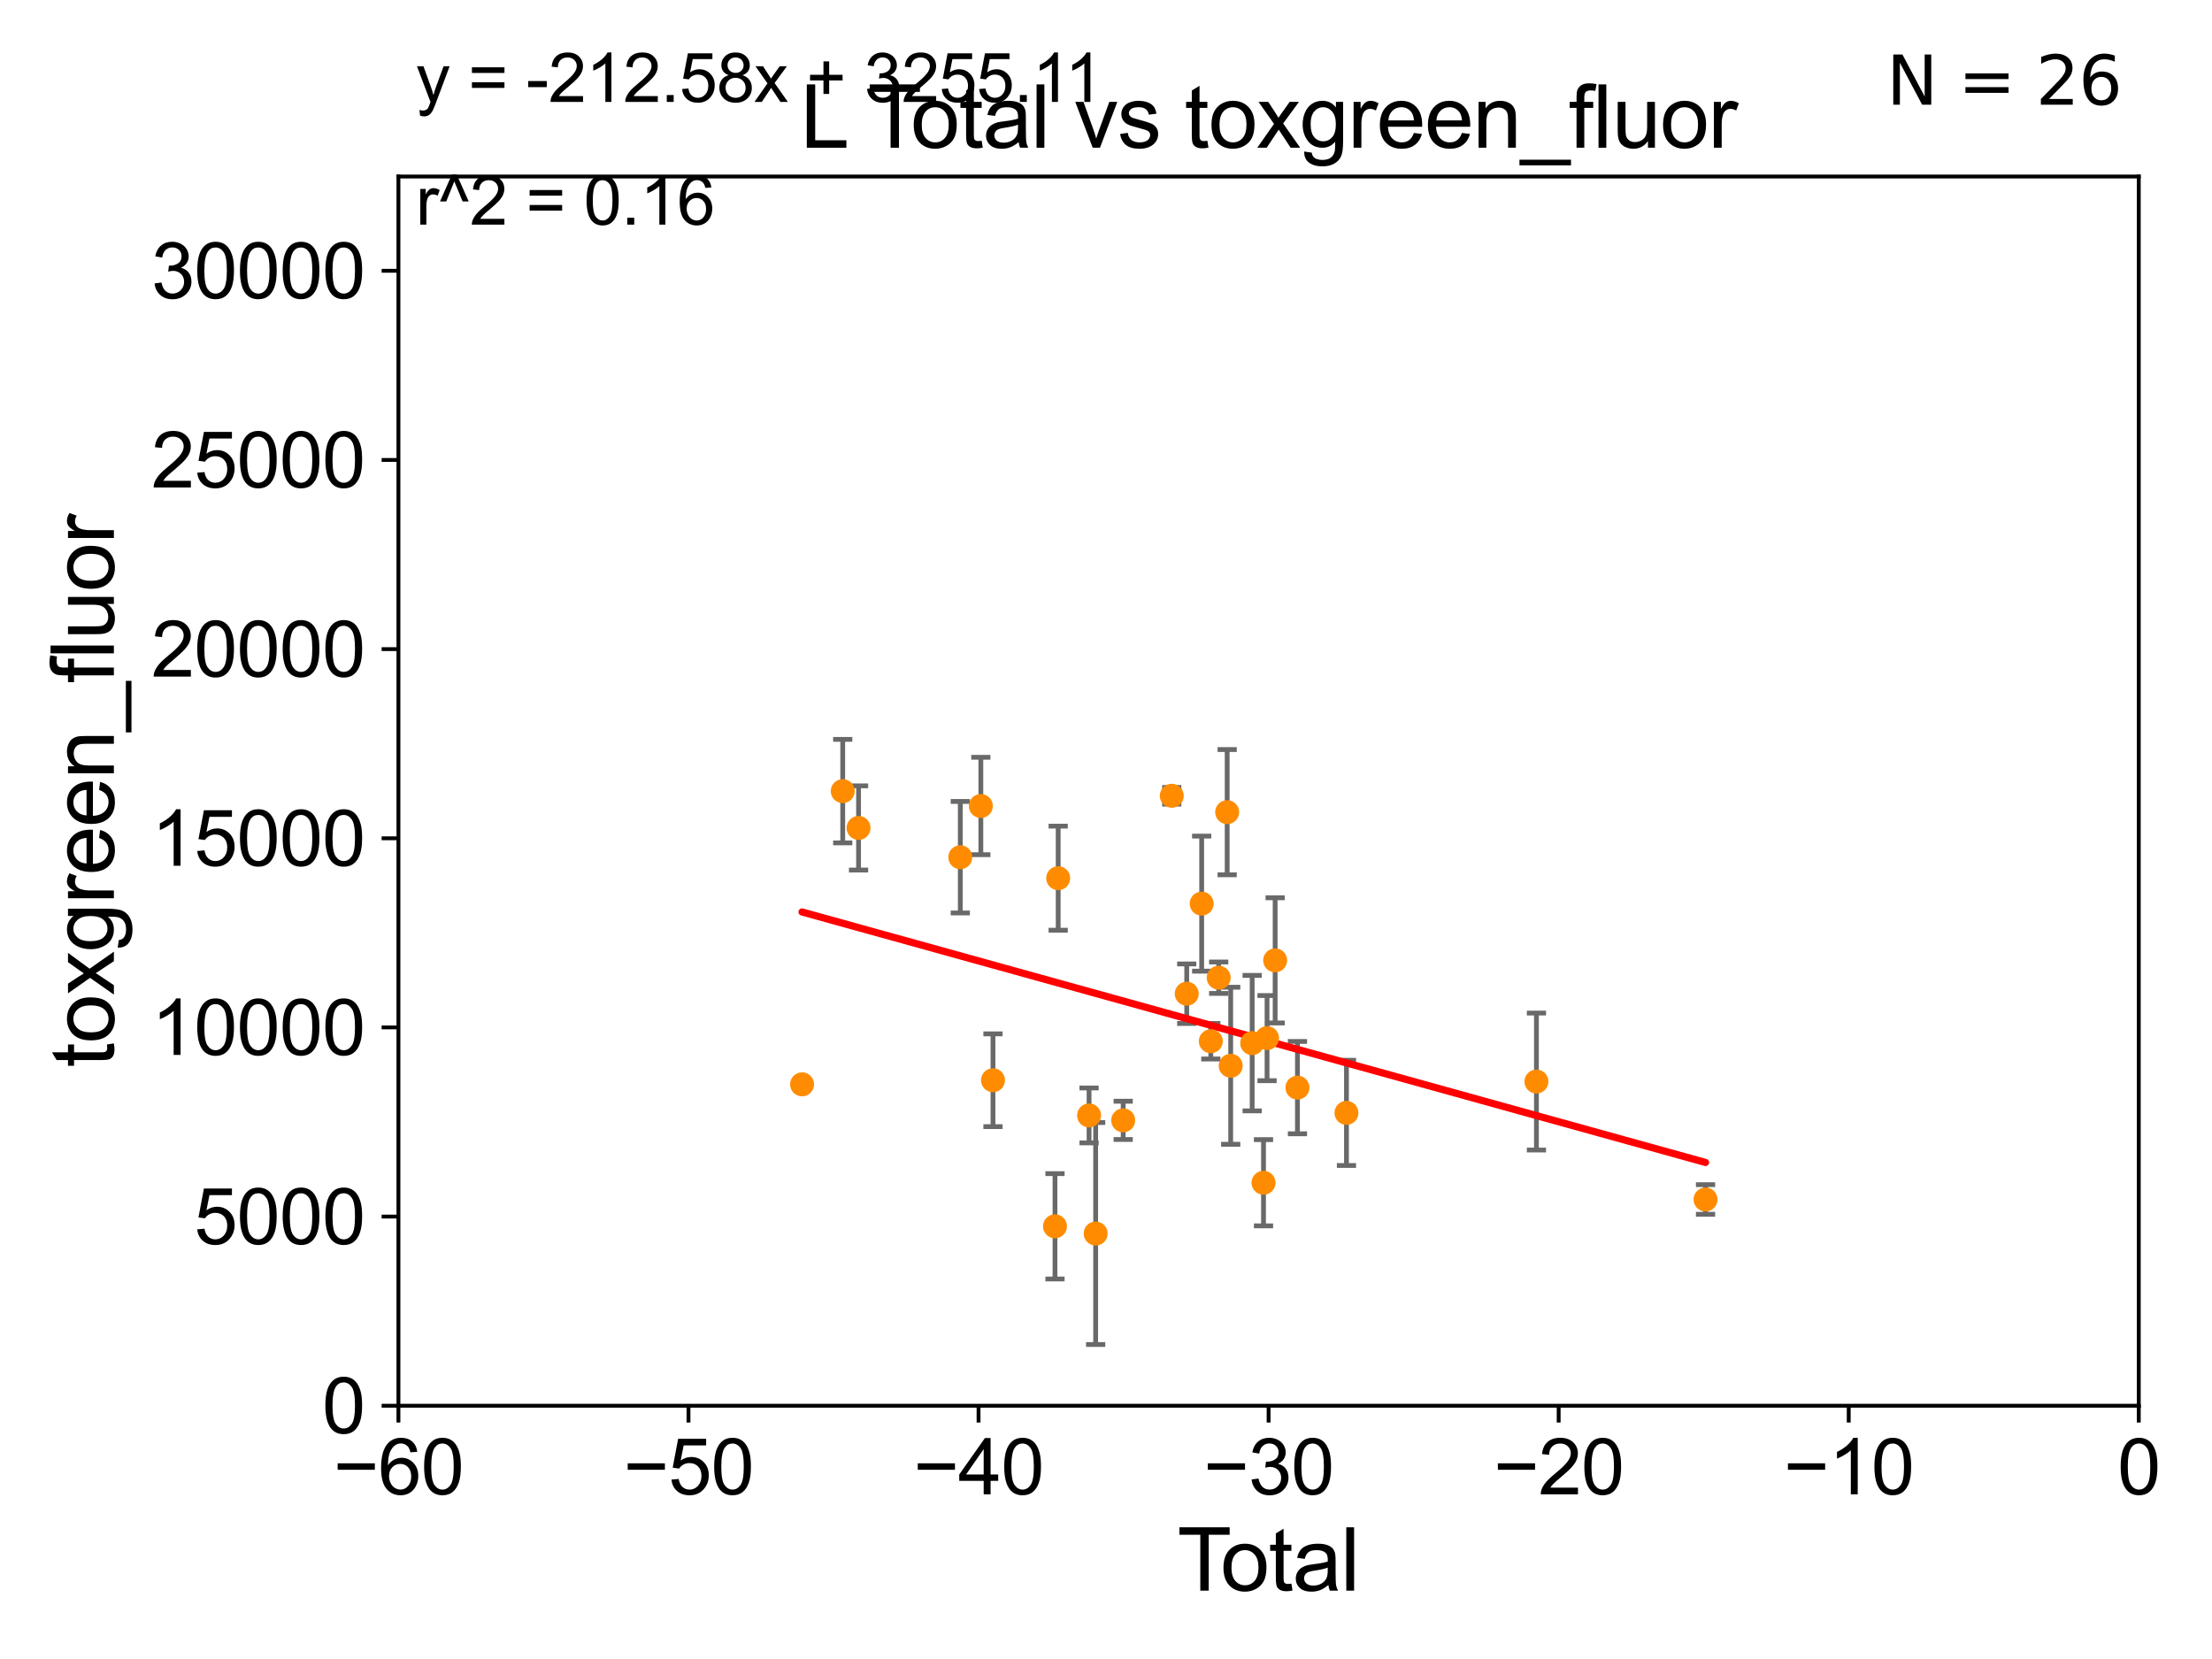 <?xml version="1.0" encoding="utf-8" standalone="no"?>
<!DOCTYPE svg PUBLIC "-//W3C//DTD SVG 1.1//EN"
  "http://www.w3.org/Graphics/SVG/1.1/DTD/svg11.dtd">
<svg xmlns:xlink="http://www.w3.org/1999/xlink" width="460.8pt" height="345.6pt" viewBox="0 0 460.8 345.6" xmlns="http://www.w3.org/2000/svg" version="1.1">
 <defs>
  <style type="text/css">*{stroke-linejoin: round; stroke-linecap: butt}</style>
 </defs>
 <g id="figure_1">
  <g id="patch_1">
   <path d="M 0 345.6 
L 460.8 345.6 
L 460.8 0 
L 0 0 
z
" style="fill: #ffffff"/>
  </g>
  <g id="axes_1">
   <g id="patch_2">
    <path d="M 83 292.84 
L 445.545 292.84 
L 445.545 36.775 
L 83 36.775 
z
" style="fill: #ffffff"/>
   </g>
   <g id="PathCollection_1">
    <defs>
     <path id="m80dc080d69" d="M 0 1.118 
C 0.297 1.118 0.581 1 0.791 0.791 
C 1 0.581 1.118 0.297 1.118 0 
C 1.118 -0.297 1 -0.581 0.791 -0.791 
C 0.581 -1 0.297 -1.118 0 -1.118 
C -0.297 -1.118 -0.581 -1 -0.791 -0.791 
C -1 -0.581 -1.118 -0.297 -1.118 0 
C -1.118 0.297 -1 0.581 -0.791 0.791 
C -0.581 1 -0.297 1.118 0 1.118 
z
" style="stroke: #ff8c00"/>
    </defs>
    <g clip-path="url(#p12053edae5)">
     <use xlink:href="#m80dc080d69" x="220.44" y="182.941" style="fill: #ff8c00; stroke: #ff8c00"/>
     <use xlink:href="#m80dc080d69" x="250.33" y="188.244" style="fill: #ff8c00; stroke: #ff8c00"/>
     <use xlink:href="#m80dc080d69" x="355.294" y="249.873" style="fill: #ff8c00; stroke: #ff8c00"/>
     <use xlink:href="#m80dc080d69" x="247.218" y="207.006" style="fill: #ff8c00; stroke: #ff8c00"/>
     <use xlink:href="#m80dc080d69" x="219.774" y="255.462" style="fill: #ff8c00; stroke: #ff8c00"/>
     <use xlink:href="#m80dc080d69" x="226.871" y="232.367" style="fill: #ff8c00; stroke: #ff8c00"/>
     <use xlink:href="#m80dc080d69" x="252.233" y="216.908" style="fill: #ff8c00; stroke: #ff8c00"/>
     <use xlink:href="#m80dc080d69" x="244.102" y="165.774" style="fill: #ff8c00; stroke: #ff8c00"/>
     <use xlink:href="#m80dc080d69" x="253.876" y="203.674" style="fill: #ff8c00; stroke: #ff8c00"/>
     <use xlink:href="#m80dc080d69" x="260.848" y="217.303" style="fill: #ff8c00; stroke: #ff8c00"/>
     <use xlink:href="#m80dc080d69" x="255.641" y="169.19" style="fill: #ff8c00; stroke: #ff8c00"/>
     <use xlink:href="#m80dc080d69" x="167.084" y="225.888" style="fill: #ff8c00; stroke: #ff8c00"/>
     <use xlink:href="#m80dc080d69" x="175.555" y="164.806" style="fill: #ff8c00; stroke: #ff8c00"/>
     <use xlink:href="#m80dc080d69" x="280.493" y="231.834" style="fill: #ff8c00; stroke: #ff8c00"/>
     <use xlink:href="#m80dc080d69" x="270.283" y="226.571" style="fill: #ff8c00; stroke: #ff8c00"/>
     <use xlink:href="#m80dc080d69" x="320.067" y="225.307" style="fill: #ff8c00; stroke: #ff8c00"/>
     <use xlink:href="#m80dc080d69" x="178.852" y="172.475" style="fill: #ff8c00; stroke: #ff8c00"/>
     <use xlink:href="#m80dc080d69" x="265.637" y="200.061" style="fill: #ff8c00; stroke: #ff8c00"/>
     <use xlink:href="#m80dc080d69" x="200.048" y="178.574" style="fill: #ff8c00; stroke: #ff8c00"/>
     <use xlink:href="#m80dc080d69" x="263.95" y="216.258" style="fill: #ff8c00; stroke: #ff8c00"/>
     <use xlink:href="#m80dc080d69" x="263.213" y="246.386" style="fill: #ff8c00; stroke: #ff8c00"/>
     <use xlink:href="#m80dc080d69" x="233.98" y="233.388" style="fill: #ff8c00; stroke: #ff8c00"/>
     <use xlink:href="#m80dc080d69" x="204.327" y="167.903" style="fill: #ff8c00; stroke: #ff8c00"/>
     <use xlink:href="#m80dc080d69" x="206.856" y="225.034" style="fill: #ff8c00; stroke: #ff8c00"/>
     <use xlink:href="#m80dc080d69" x="256.377" y="222.014" style="fill: #ff8c00; stroke: #ff8c00"/>
     <use xlink:href="#m80dc080d69" x="228.246" y="256.969" style="fill: #ff8c00; stroke: #ff8c00"/>
    </g>
   </g>
   <g id="matplotlib.axis_1">
    <g id="xtick_1">
     <g id="line2d_1">
      <defs>
       <path id="m78ef1b5376" d="M 0 0 
L 0 3.5 
" style="stroke: #000000; stroke-width: 0.8"/>
      </defs>
      <g>
       <use xlink:href="#m78ef1b5376" x="83" y="292.84" style="stroke: #000000; stroke-width: 0.8"/>
      </g>
     </g>
     <g id="text_1">
      <!-- −60 -->
      <g transform="translate(69.43 311.293)scale(0.16 -0.16)">
       <defs>
        <path id="ArialMT-2212" d="M 3381 1997 
L 356 1997 
L 356 2522 
L 3381 2522 
L 3381 1997 
z
" transform="scale(0.016)"/>
        <path id="ArialMT-36" d="M 3184 3459 
L 2625 3416 
Q 2550 3747 2413 3897 
Q 2184 4138 1850 4138 
Q 1581 4138 1378 3988 
Q 1113 3794 959 3422 
Q 806 3050 800 2363 
Q 1003 2672 1297 2822 
Q 1591 2972 1913 2972 
Q 2475 2972 2870 2558 
Q 3266 2144 3266 1488 
Q 3266 1056 3080 686 
Q 2894 316 2569 119 
Q 2244 -78 1831 -78 
Q 1128 -78 684 439 
Q 241 956 241 2144 
Q 241 3472 731 4075 
Q 1159 4600 1884 4600 
Q 2425 4600 2770 4297 
Q 3116 3994 3184 3459 
z
M 888 1484 
Q 888 1194 1011 928 
Q 1134 663 1356 523 
Q 1578 384 1822 384 
Q 2178 384 2434 671 
Q 2691 959 2691 1453 
Q 2691 1928 2437 2201 
Q 2184 2475 1800 2475 
Q 1419 2475 1153 2201 
Q 888 1928 888 1484 
z
" transform="scale(0.016)"/>
        <path id="ArialMT-30" d="M 266 2259 
Q 266 3072 433 3567 
Q 600 4063 929 4331 
Q 1259 4600 1759 4600 
Q 2128 4600 2406 4451 
Q 2684 4303 2865 4023 
Q 3047 3744 3150 3342 
Q 3253 2941 3253 2259 
Q 3253 1453 3087 958 
Q 2922 463 2592 192 
Q 2263 -78 1759 -78 
Q 1097 -78 719 397 
Q 266 969 266 2259 
z
M 844 2259 
Q 844 1131 1108 757 
Q 1372 384 1759 384 
Q 2147 384 2411 759 
Q 2675 1134 2675 2259 
Q 2675 3391 2411 3762 
Q 2147 4134 1753 4134 
Q 1366 4134 1134 3806 
Q 844 3388 844 2259 
z
" transform="scale(0.016)"/>
       </defs>
       <use xlink:href="#ArialMT-2212"/>
       <use xlink:href="#ArialMT-36" x="58.398"/>
       <use xlink:href="#ArialMT-30" x="114.014"/>
      </g>
     </g>
    </g>
    <g id="xtick_2">
     <g id="line2d_2">
      <g>
       <use xlink:href="#m78ef1b5376" x="143.424" y="292.84" style="stroke: #000000; stroke-width: 0.8"/>
      </g>
     </g>
     <g id="text_2">
      <!-- −50 -->
      <g transform="translate(129.854 311.293)scale(0.16 -0.16)">
       <defs>
        <path id="ArialMT-35" d="M 266 1200 
L 856 1250 
Q 922 819 1161 601 
Q 1400 384 1738 384 
Q 2144 384 2425 690 
Q 2706 997 2706 1503 
Q 2706 1984 2436 2262 
Q 2166 2541 1728 2541 
Q 1456 2541 1237 2417 
Q 1019 2294 894 2097 
L 366 2166 
L 809 4519 
L 3088 4519 
L 3088 3981 
L 1259 3981 
L 1013 2750 
Q 1425 3038 1878 3038 
Q 2478 3038 2890 2622 
Q 3303 2206 3303 1553 
Q 3303 931 2941 478 
Q 2500 -78 1738 -78 
Q 1113 -78 717 272 
Q 322 622 266 1200 
z
" transform="scale(0.016)"/>
       </defs>
       <use xlink:href="#ArialMT-2212"/>
       <use xlink:href="#ArialMT-35" x="58.398"/>
       <use xlink:href="#ArialMT-30" x="114.014"/>
      </g>
     </g>
    </g>
    <g id="xtick_3">
     <g id="line2d_3">
      <g>
       <use xlink:href="#m78ef1b5376" x="203.848" y="292.84" style="stroke: #000000; stroke-width: 0.8"/>
      </g>
     </g>
     <g id="text_3">
      <!-- −40 -->
      <g transform="translate(190.278 311.293)scale(0.16 -0.16)">
       <defs>
        <path id="ArialMT-34" d="M 2069 0 
L 2069 1097 
L 81 1097 
L 81 1613 
L 2172 4581 
L 2631 4581 
L 2631 1613 
L 3250 1613 
L 3250 1097 
L 2631 1097 
L 2631 0 
L 2069 0 
z
M 2069 1613 
L 2069 3678 
L 634 1613 
L 2069 1613 
z
" transform="scale(0.016)"/>
       </defs>
       <use xlink:href="#ArialMT-2212"/>
       <use xlink:href="#ArialMT-34" x="58.398"/>
       <use xlink:href="#ArialMT-30" x="114.014"/>
      </g>
     </g>
    </g>
    <g id="xtick_4">
     <g id="line2d_4">
      <g>
       <use xlink:href="#m78ef1b5376" x="264.272" y="292.84" style="stroke: #000000; stroke-width: 0.8"/>
      </g>
     </g>
     <g id="text_4">
      <!-- −30 -->
      <g transform="translate(250.702 311.293)scale(0.16 -0.16)">
       <defs>
        <path id="ArialMT-33" d="M 269 1209 
L 831 1284 
Q 928 806 1161 595 
Q 1394 384 1728 384 
Q 2125 384 2398 659 
Q 2672 934 2672 1341 
Q 2672 1728 2419 1979 
Q 2166 2231 1775 2231 
Q 1616 2231 1378 2169 
L 1441 2663 
Q 1497 2656 1531 2656 
Q 1891 2656 2178 2843 
Q 2466 3031 2466 3422 
Q 2466 3731 2256 3934 
Q 2047 4138 1716 4138 
Q 1388 4138 1169 3931 
Q 950 3725 888 3313 
L 325 3413 
Q 428 3978 793 4289 
Q 1159 4600 1703 4600 
Q 2078 4600 2393 4439 
Q 2709 4278 2876 4000 
Q 3044 3722 3044 3409 
Q 3044 3113 2884 2869 
Q 2725 2625 2413 2481 
Q 2819 2388 3044 2092 
Q 3269 1797 3269 1353 
Q 3269 753 2831 336 
Q 2394 -81 1725 -81 
Q 1122 -81 723 278 
Q 325 638 269 1209 
z
" transform="scale(0.016)"/>
       </defs>
       <use xlink:href="#ArialMT-2212"/>
       <use xlink:href="#ArialMT-33" x="58.398"/>
       <use xlink:href="#ArialMT-30" x="114.014"/>
      </g>
     </g>
    </g>
    <g id="xtick_5">
     <g id="line2d_5">
      <g>
       <use xlink:href="#m78ef1b5376" x="324.697" y="292.84" style="stroke: #000000; stroke-width: 0.8"/>
      </g>
     </g>
     <g id="text_5">
      <!-- −20 -->
      <g transform="translate(311.127 311.293)scale(0.16 -0.16)">
       <defs>
        <path id="ArialMT-32" d="M 3222 541 
L 3222 0 
L 194 0 
Q 188 203 259 391 
Q 375 700 629 1000 
Q 884 1300 1366 1694 
Q 2113 2306 2375 2664 
Q 2638 3022 2638 3341 
Q 2638 3675 2398 3904 
Q 2159 4134 1775 4134 
Q 1369 4134 1125 3890 
Q 881 3647 878 3216 
L 300 3275 
Q 359 3922 746 4261 
Q 1134 4600 1788 4600 
Q 2447 4600 2831 4234 
Q 3216 3869 3216 3328 
Q 3216 3053 3103 2787 
Q 2991 2522 2730 2228 
Q 2469 1934 1863 1422 
Q 1356 997 1212 845 
Q 1069 694 975 541 
L 3222 541 
z
" transform="scale(0.016)"/>
       </defs>
       <use xlink:href="#ArialMT-2212"/>
       <use xlink:href="#ArialMT-32" x="58.398"/>
       <use xlink:href="#ArialMT-30" x="114.014"/>
      </g>
     </g>
    </g>
    <g id="xtick_6">
     <g id="line2d_6">
      <g>
       <use xlink:href="#m78ef1b5376" x="385.121" y="292.84" style="stroke: #000000; stroke-width: 0.8"/>
      </g>
     </g>
     <g id="text_6">
      <!-- −10 -->
      <g transform="translate(371.551 311.293)scale(0.16 -0.16)">
       <defs>
        <path id="ArialMT-31" d="M 2384 0 
L 1822 0 
L 1822 3584 
Q 1619 3391 1289 3197 
Q 959 3003 697 2906 
L 697 3450 
Q 1169 3672 1522 3987 
Q 1875 4303 2022 4600 
L 2384 4600 
L 2384 0 
z
" transform="scale(0.016)"/>
       </defs>
       <use xlink:href="#ArialMT-2212"/>
       <use xlink:href="#ArialMT-31" x="58.398"/>
       <use xlink:href="#ArialMT-30" x="114.014"/>
      </g>
     </g>
    </g>
    <g id="xtick_7">
     <g id="line2d_7">
      <g>
       <use xlink:href="#m78ef1b5376" x="445.545" y="292.84" style="stroke: #000000; stroke-width: 0.8"/>
      </g>
     </g>
     <g id="text_7">
      <!-- 0 -->
      <g transform="translate(441.096 311.293)scale(0.16 -0.16)">
       <use xlink:href="#ArialMT-30"/>
      </g>
     </g>
    </g>
    <g id="text_8">
     <!-- Total -->
     <g transform="translate(245.267 331.357)scale(0.18 -0.18)">
      <defs>
       <path id="ArialMT-54" d="M 1659 0 
L 1659 4041 
L 150 4041 
L 150 4581 
L 3781 4581 
L 3781 4041 
L 2266 4041 
L 2266 0 
L 1659 0 
z
" transform="scale(0.016)"/>
       <path id="ArialMT-6f" d="M 213 1659 
Q 213 2581 725 3025 
Q 1153 3394 1769 3394 
Q 2453 3394 2887 2945 
Q 3322 2497 3322 1706 
Q 3322 1066 3130 698 
Q 2938 331 2570 128 
Q 2203 -75 1769 -75 
Q 1072 -75 642 372 
Q 213 819 213 1659 
z
M 791 1659 
Q 791 1022 1069 705 
Q 1347 388 1769 388 
Q 2188 388 2466 706 
Q 2744 1025 2744 1678 
Q 2744 2294 2464 2611 
Q 2184 2928 1769 2928 
Q 1347 2928 1069 2612 
Q 791 2297 791 1659 
z
" transform="scale(0.016)"/>
       <path id="ArialMT-74" d="M 1650 503 
L 1731 6 
Q 1494 -44 1306 -44 
Q 1000 -44 831 53 
Q 663 150 594 308 
Q 525 466 525 972 
L 525 2881 
L 113 2881 
L 113 3319 
L 525 3319 
L 525 4141 
L 1084 4478 
L 1084 3319 
L 1650 3319 
L 1650 2881 
L 1084 2881 
L 1084 941 
Q 1084 700 1114 631 
Q 1144 563 1211 522 
Q 1278 481 1403 481 
Q 1497 481 1650 503 
z
" transform="scale(0.016)"/>
       <path id="ArialMT-61" d="M 2588 409 
Q 2275 144 1986 34 
Q 1697 -75 1366 -75 
Q 819 -75 525 192 
Q 231 459 231 875 
Q 231 1119 342 1320 
Q 453 1522 633 1644 
Q 813 1766 1038 1828 
Q 1203 1872 1538 1913 
Q 2219 1994 2541 2106 
Q 2544 2222 2544 2253 
Q 2544 2597 2384 2738 
Q 2169 2928 1744 2928 
Q 1347 2928 1158 2789 
Q 969 2650 878 2297 
L 328 2372 
Q 403 2725 575 2942 
Q 747 3159 1072 3276 
Q 1397 3394 1825 3394 
Q 2250 3394 2515 3294 
Q 2781 3194 2906 3042 
Q 3031 2891 3081 2659 
Q 3109 2516 3109 2141 
L 3109 1391 
Q 3109 606 3145 398 
Q 3181 191 3288 0 
L 2700 0 
Q 2613 175 2588 409 
z
M 2541 1666 
Q 2234 1541 1622 1453 
Q 1275 1403 1131 1340 
Q 988 1278 909 1158 
Q 831 1038 831 891 
Q 831 666 1001 516 
Q 1172 366 1500 366 
Q 1825 366 2078 508 
Q 2331 650 2450 897 
Q 2541 1088 2541 1459 
L 2541 1666 
z
" transform="scale(0.016)"/>
       <path id="ArialMT-6c" d="M 409 0 
L 409 4581 
L 972 4581 
L 972 0 
L 409 0 
z
" transform="scale(0.016)"/>
      </defs>
      <use xlink:href="#ArialMT-54"/>
      <use xlink:href="#ArialMT-6f" x="49.959"/>
      <use xlink:href="#ArialMT-74" x="105.574"/>
      <use xlink:href="#ArialMT-61" x="133.357"/>
      <use xlink:href="#ArialMT-6c" x="188.973"/>
     </g>
    </g>
   </g>
   <g id="matplotlib.axis_2">
    <g id="ytick_1">
     <g id="line2d_8">
      <defs>
       <path id="mcf5b6aa5d7" d="M 0 0 
L -3.5 0 
" style="stroke: #000000; stroke-width: 0.8"/>
      </defs>
      <g>
       <use xlink:href="#mcf5b6aa5d7" x="83" y="292.84" style="stroke: #000000; stroke-width: 0.8"/>
      </g>
     </g>
     <g id="text_9">
      <!-- 0 -->
      <g transform="translate(67.103 298.566)scale(0.16 -0.16)">
       <use xlink:href="#ArialMT-30"/>
      </g>
     </g>
    </g>
    <g id="ytick_2">
     <g id="line2d_9">
      <g>
       <use xlink:href="#mcf5b6aa5d7" x="83" y="253.435" style="stroke: #000000; stroke-width: 0.8"/>
      </g>
     </g>
     <g id="text_10">
      <!-- 5000 -->
      <g transform="translate(40.41 259.162)scale(0.16 -0.16)">
       <use xlink:href="#ArialMT-35"/>
       <use xlink:href="#ArialMT-30" x="55.615"/>
       <use xlink:href="#ArialMT-30" x="111.23"/>
       <use xlink:href="#ArialMT-30" x="166.846"/>
      </g>
     </g>
    </g>
    <g id="ytick_3">
     <g id="line2d_10">
      <g>
       <use xlink:href="#mcf5b6aa5d7" x="83" y="214.031" style="stroke: #000000; stroke-width: 0.8"/>
      </g>
     </g>
     <g id="text_11">
      <!-- 10000 -->
      <g transform="translate(31.512 219.757)scale(0.16 -0.16)">
       <use xlink:href="#ArialMT-31"/>
       <use xlink:href="#ArialMT-30" x="55.615"/>
       <use xlink:href="#ArialMT-30" x="111.23"/>
       <use xlink:href="#ArialMT-30" x="166.846"/>
       <use xlink:href="#ArialMT-30" x="222.461"/>
      </g>
     </g>
    </g>
    <g id="ytick_4">
     <g id="line2d_11">
      <g>
       <use xlink:href="#mcf5b6aa5d7" x="83" y="174.626" style="stroke: #000000; stroke-width: 0.8"/>
      </g>
     </g>
     <g id="text_12">
      <!-- 15000 -->
      <g transform="translate(31.512 180.352)scale(0.16 -0.16)">
       <use xlink:href="#ArialMT-31"/>
       <use xlink:href="#ArialMT-35" x="55.615"/>
       <use xlink:href="#ArialMT-30" x="111.23"/>
       <use xlink:href="#ArialMT-30" x="166.846"/>
       <use xlink:href="#ArialMT-30" x="222.461"/>
      </g>
     </g>
    </g>
    <g id="ytick_5">
     <g id="line2d_12">
      <g>
       <use xlink:href="#mcf5b6aa5d7" x="83" y="135.221" style="stroke: #000000; stroke-width: 0.8"/>
      </g>
     </g>
     <g id="text_13">
      <!-- 20000 -->
      <g transform="translate(31.512 140.948)scale(0.16 -0.16)">
       <use xlink:href="#ArialMT-32"/>
       <use xlink:href="#ArialMT-30" x="55.615"/>
       <use xlink:href="#ArialMT-30" x="111.23"/>
       <use xlink:href="#ArialMT-30" x="166.846"/>
       <use xlink:href="#ArialMT-30" x="222.461"/>
      </g>
     </g>
    </g>
    <g id="ytick_6">
     <g id="line2d_13">
      <g>
       <use xlink:href="#mcf5b6aa5d7" x="83" y="95.817" style="stroke: #000000; stroke-width: 0.8"/>
      </g>
     </g>
     <g id="text_14">
      <!-- 25000 -->
      <g transform="translate(31.512 101.543)scale(0.16 -0.16)">
       <use xlink:href="#ArialMT-32"/>
       <use xlink:href="#ArialMT-35" x="55.615"/>
       <use xlink:href="#ArialMT-30" x="111.23"/>
       <use xlink:href="#ArialMT-30" x="166.846"/>
       <use xlink:href="#ArialMT-30" x="222.461"/>
      </g>
     </g>
    </g>
    <g id="ytick_7">
     <g id="line2d_14">
      <g>
       <use xlink:href="#mcf5b6aa5d7" x="83" y="56.412" style="stroke: #000000; stroke-width: 0.8"/>
      </g>
     </g>
     <g id="text_15">
      <!-- 30000 -->
      <g transform="translate(31.512 62.138)scale(0.16 -0.16)">
       <use xlink:href="#ArialMT-33"/>
       <use xlink:href="#ArialMT-30" x="55.615"/>
       <use xlink:href="#ArialMT-30" x="111.23"/>
       <use xlink:href="#ArialMT-30" x="166.846"/>
       <use xlink:href="#ArialMT-30" x="222.461"/>
      </g>
     </g>
    </g>
    <g id="text_16">
     <!-- toxgreen_fluor -->
     <g transform="translate(23.724 222.34)rotate(-90)scale(0.18 -0.18)">
      <defs>
       <path id="ArialMT-78" d="M 47 0 
L 1259 1725 
L 138 3319 
L 841 3319 
L 1350 2541 
Q 1494 2319 1581 2169 
Q 1719 2375 1834 2534 
L 2394 3319 
L 3066 3319 
L 1919 1756 
L 3153 0 
L 2463 0 
L 1781 1031 
L 1600 1309 
L 728 0 
L 47 0 
z
" transform="scale(0.016)"/>
       <path id="ArialMT-67" d="M 319 -275 
L 866 -356 
Q 900 -609 1056 -725 
Q 1266 -881 1628 -881 
Q 2019 -881 2231 -725 
Q 2444 -569 2519 -288 
Q 2563 -116 2559 434 
Q 2191 0 1641 0 
Q 956 0 581 494 
Q 206 988 206 1678 
Q 206 2153 378 2554 
Q 550 2956 876 3175 
Q 1203 3394 1644 3394 
Q 2231 3394 2613 2919 
L 2613 3319 
L 3131 3319 
L 3131 450 
Q 3131 -325 2973 -648 
Q 2816 -972 2473 -1159 
Q 2131 -1347 1631 -1347 
Q 1038 -1347 672 -1080 
Q 306 -813 319 -275 
z
M 784 1719 
Q 784 1066 1043 766 
Q 1303 466 1694 466 
Q 2081 466 2343 764 
Q 2606 1063 2606 1700 
Q 2606 2309 2336 2618 
Q 2066 2928 1684 2928 
Q 1309 2928 1046 2623 
Q 784 2319 784 1719 
z
" transform="scale(0.016)"/>
       <path id="ArialMT-72" d="M 416 0 
L 416 3319 
L 922 3319 
L 922 2816 
Q 1116 3169 1280 3281 
Q 1444 3394 1641 3394 
Q 1925 3394 2219 3213 
L 2025 2691 
Q 1819 2813 1613 2813 
Q 1428 2813 1281 2702 
Q 1134 2591 1072 2394 
Q 978 2094 978 1738 
L 978 0 
L 416 0 
z
" transform="scale(0.016)"/>
       <path id="ArialMT-65" d="M 2694 1069 
L 3275 997 
Q 3138 488 2766 206 
Q 2394 -75 1816 -75 
Q 1088 -75 661 373 
Q 234 822 234 1631 
Q 234 2469 665 2931 
Q 1097 3394 1784 3394 
Q 2450 3394 2872 2941 
Q 3294 2488 3294 1666 
Q 3294 1616 3291 1516 
L 816 1516 
Q 847 969 1125 678 
Q 1403 388 1819 388 
Q 2128 388 2347 550 
Q 2566 713 2694 1069 
z
M 847 1978 
L 2700 1978 
Q 2663 2397 2488 2606 
Q 2219 2931 1791 2931 
Q 1403 2931 1139 2672 
Q 875 2413 847 1978 
z
" transform="scale(0.016)"/>
       <path id="ArialMT-6e" d="M 422 0 
L 422 3319 
L 928 3319 
L 928 2847 
Q 1294 3394 1984 3394 
Q 2284 3394 2536 3286 
Q 2788 3178 2913 3003 
Q 3038 2828 3088 2588 
Q 3119 2431 3119 2041 
L 3119 0 
L 2556 0 
L 2556 2019 
Q 2556 2363 2490 2533 
Q 2425 2703 2258 2804 
Q 2091 2906 1866 2906 
Q 1506 2906 1245 2678 
Q 984 2450 984 1813 
L 984 0 
L 422 0 
z
" transform="scale(0.016)"/>
       <path id="ArialMT-5f" d="M -97 -1272 
L -97 -866 
L 3631 -866 
L 3631 -1272 
L -97 -1272 
z
" transform="scale(0.016)"/>
       <path id="ArialMT-66" d="M 556 0 
L 556 2881 
L 59 2881 
L 59 3319 
L 556 3319 
L 556 3672 
Q 556 4006 616 4169 
Q 697 4388 901 4523 
Q 1106 4659 1475 4659 
Q 1713 4659 2000 4603 
L 1916 4113 
Q 1741 4144 1584 4144 
Q 1328 4144 1222 4034 
Q 1116 3925 1116 3625 
L 1116 3319 
L 1763 3319 
L 1763 2881 
L 1116 2881 
L 1116 0 
L 556 0 
z
" transform="scale(0.016)"/>
       <path id="ArialMT-75" d="M 2597 0 
L 2597 488 
Q 2209 -75 1544 -75 
Q 1250 -75 995 37 
Q 741 150 617 320 
Q 494 491 444 738 
Q 409 903 409 1263 
L 409 3319 
L 972 3319 
L 972 1478 
Q 972 1038 1006 884 
Q 1059 663 1231 536 
Q 1403 409 1656 409 
Q 1909 409 2131 539 
Q 2353 669 2445 892 
Q 2538 1116 2538 1541 
L 2538 3319 
L 3100 3319 
L 3100 0 
L 2597 0 
z
" transform="scale(0.016)"/>
      </defs>
      <use xlink:href="#ArialMT-74"/>
      <use xlink:href="#ArialMT-6f" x="27.783"/>
      <use xlink:href="#ArialMT-78" x="83.398"/>
      <use xlink:href="#ArialMT-67" x="133.398"/>
      <use xlink:href="#ArialMT-72" x="189.014"/>
      <use xlink:href="#ArialMT-65" x="222.314"/>
      <use xlink:href="#ArialMT-65" x="277.93"/>
      <use xlink:href="#ArialMT-6e" x="333.545"/>
      <use xlink:href="#ArialMT-5f" x="389.16"/>
      <use xlink:href="#ArialMT-66" x="444.775"/>
      <use xlink:href="#ArialMT-6c" x="472.559"/>
      <use xlink:href="#ArialMT-75" x="494.775"/>
      <use xlink:href="#ArialMT-6f" x="550.391"/>
      <use xlink:href="#ArialMT-72" x="606.006"/>
     </g>
    </g>
   </g>
   <g id="LineCollection_1">
    <path d="M 220.44 193.78 
L 220.44 172.101 
" clip-path="url(#p12053edae5)" style="fill: none; stroke: #696969"/>
    <path d="M 250.33 202.309 
L 250.33 174.179 
" clip-path="url(#p12053edae5)" style="fill: none; stroke: #696969"/>
    <path d="M 355.294 252.961 
L 355.294 246.785 
" clip-path="url(#p12053edae5)" style="fill: none; stroke: #696969"/>
    <path d="M 247.218 213.21 
L 247.218 200.803 
" clip-path="url(#p12053edae5)" style="fill: none; stroke: #696969"/>
    <path d="M 219.774 266.438 
L 219.774 244.486 
" clip-path="url(#p12053edae5)" style="fill: none; stroke: #696969"/>
    <path d="M 226.871 238.085 
L 226.871 226.649 
" clip-path="url(#p12053edae5)" style="fill: none; stroke: #696969"/>
    <path d="M 252.233 220.607 
L 252.233 213.208 
" clip-path="url(#p12053edae5)" style="fill: none; stroke: #696969"/>
    <path d="M 244.102 167.511 
L 244.102 164.037 
" clip-path="url(#p12053edae5)" style="fill: none; stroke: #696969"/>
    <path d="M 253.876 206.946 
L 253.876 200.401 
" clip-path="url(#p12053edae5)" style="fill: none; stroke: #696969"/>
    <path d="M 260.848 231.412 
L 260.848 203.194 
" clip-path="url(#p12053edae5)" style="fill: none; stroke: #696969"/>
    <path d="M 255.641 182.237 
L 255.641 156.142 
" clip-path="url(#p12053edae5)" style="fill: none; stroke: #696969"/>
    <path d="M 167.084 226.327 
L 167.084 225.45 
" clip-path="url(#p12053edae5)" style="fill: none; stroke: #696969"/>
    <path d="M 175.555 175.59 
L 175.555 154.022 
" clip-path="url(#p12053edae5)" style="fill: none; stroke: #696969"/>
    <path d="M 280.493 242.792 
L 280.493 220.877 
" clip-path="url(#p12053edae5)" style="fill: none; stroke: #696969"/>
    <path d="M 270.283 236.187 
L 270.283 216.955 
" clip-path="url(#p12053edae5)" style="fill: none; stroke: #696969"/>
    <path d="M 320.067 239.573 
L 320.067 211.042 
" clip-path="url(#p12053edae5)" style="fill: none; stroke: #696969"/>
    <path d="M 178.852 181.247 
L 178.852 163.704 
" clip-path="url(#p12053edae5)" style="fill: none; stroke: #696969"/>
    <path d="M 265.637 213.1 
L 265.637 187.023 
" clip-path="url(#p12053edae5)" style="fill: none; stroke: #696969"/>
    <path d="M 200.048 190.19 
L 200.048 166.957 
" clip-path="url(#p12053edae5)" style="fill: none; stroke: #696969"/>
    <path d="M 263.95 225.127 
L 263.95 207.39 
" clip-path="url(#p12053edae5)" style="fill: none; stroke: #696969"/>
    <path d="M 263.213 255.369 
L 263.213 237.403 
" clip-path="url(#p12053edae5)" style="fill: none; stroke: #696969"/>
    <path d="M 233.98 237.37 
L 233.98 229.406 
" clip-path="url(#p12053edae5)" style="fill: none; stroke: #696969"/>
    <path d="M 204.327 178.049 
L 204.327 157.758 
" clip-path="url(#p12053edae5)" style="fill: none; stroke: #696969"/>
    <path d="M 206.856 234.695 
L 206.856 215.373 
" clip-path="url(#p12053edae5)" style="fill: none; stroke: #696969"/>
    <path d="M 256.377 238.373 
L 256.377 205.654 
" clip-path="url(#p12053edae5)" style="fill: none; stroke: #696969"/>
    <path d="M 228.246 280.087 
L 228.246 233.85 
" clip-path="url(#p12053edae5)" style="fill: none; stroke: #696969"/>
   </g>
   <g id="line2d_15">
    <defs>
     <path id="m6108749c4c" d="M 2 0 
L -2 -0 
" style="stroke: #696969"/>
    </defs>
    <g clip-path="url(#p12053edae5)">
     <use xlink:href="#m6108749c4c" x="220.44" y="193.78" style="fill: #696969; stroke: #696969"/>
     <use xlink:href="#m6108749c4c" x="250.33" y="202.309" style="fill: #696969; stroke: #696969"/>
     <use xlink:href="#m6108749c4c" x="355.294" y="252.961" style="fill: #696969; stroke: #696969"/>
     <use xlink:href="#m6108749c4c" x="247.218" y="213.21" style="fill: #696969; stroke: #696969"/>
     <use xlink:href="#m6108749c4c" x="219.774" y="266.438" style="fill: #696969; stroke: #696969"/>
     <use xlink:href="#m6108749c4c" x="226.871" y="238.085" style="fill: #696969; stroke: #696969"/>
     <use xlink:href="#m6108749c4c" x="252.233" y="220.607" style="fill: #696969; stroke: #696969"/>
     <use xlink:href="#m6108749c4c" x="244.102" y="167.511" style="fill: #696969; stroke: #696969"/>
     <use xlink:href="#m6108749c4c" x="253.876" y="206.946" style="fill: #696969; stroke: #696969"/>
     <use xlink:href="#m6108749c4c" x="260.848" y="231.412" style="fill: #696969; stroke: #696969"/>
     <use xlink:href="#m6108749c4c" x="255.641" y="182.237" style="fill: #696969; stroke: #696969"/>
     <use xlink:href="#m6108749c4c" x="167.084" y="226.327" style="fill: #696969; stroke: #696969"/>
     <use xlink:href="#m6108749c4c" x="175.555" y="175.59" style="fill: #696969; stroke: #696969"/>
     <use xlink:href="#m6108749c4c" x="280.493" y="242.792" style="fill: #696969; stroke: #696969"/>
     <use xlink:href="#m6108749c4c" x="270.283" y="236.187" style="fill: #696969; stroke: #696969"/>
     <use xlink:href="#m6108749c4c" x="320.067" y="239.573" style="fill: #696969; stroke: #696969"/>
     <use xlink:href="#m6108749c4c" x="178.852" y="181.247" style="fill: #696969; stroke: #696969"/>
     <use xlink:href="#m6108749c4c" x="265.637" y="213.1" style="fill: #696969; stroke: #696969"/>
     <use xlink:href="#m6108749c4c" x="200.048" y="190.19" style="fill: #696969; stroke: #696969"/>
     <use xlink:href="#m6108749c4c" x="263.95" y="225.127" style="fill: #696969; stroke: #696969"/>
     <use xlink:href="#m6108749c4c" x="263.213" y="255.369" style="fill: #696969; stroke: #696969"/>
     <use xlink:href="#m6108749c4c" x="233.98" y="237.37" style="fill: #696969; stroke: #696969"/>
     <use xlink:href="#m6108749c4c" x="204.327" y="178.049" style="fill: #696969; stroke: #696969"/>
     <use xlink:href="#m6108749c4c" x="206.856" y="234.695" style="fill: #696969; stroke: #696969"/>
     <use xlink:href="#m6108749c4c" x="256.377" y="238.373" style="fill: #696969; stroke: #696969"/>
     <use xlink:href="#m6108749c4c" x="228.246" y="280.087" style="fill: #696969; stroke: #696969"/>
    </g>
   </g>
   <g id="line2d_16">
    <g clip-path="url(#p12053edae5)">
     <use xlink:href="#m6108749c4c" x="220.44" y="172.101" style="fill: #696969; stroke: #696969"/>
     <use xlink:href="#m6108749c4c" x="250.33" y="174.179" style="fill: #696969; stroke: #696969"/>
     <use xlink:href="#m6108749c4c" x="355.294" y="246.785" style="fill: #696969; stroke: #696969"/>
     <use xlink:href="#m6108749c4c" x="247.218" y="200.803" style="fill: #696969; stroke: #696969"/>
     <use xlink:href="#m6108749c4c" x="219.774" y="244.486" style="fill: #696969; stroke: #696969"/>
     <use xlink:href="#m6108749c4c" x="226.871" y="226.649" style="fill: #696969; stroke: #696969"/>
     <use xlink:href="#m6108749c4c" x="252.233" y="213.208" style="fill: #696969; stroke: #696969"/>
     <use xlink:href="#m6108749c4c" x="244.102" y="164.037" style="fill: #696969; stroke: #696969"/>
     <use xlink:href="#m6108749c4c" x="253.876" y="200.401" style="fill: #696969; stroke: #696969"/>
     <use xlink:href="#m6108749c4c" x="260.848" y="203.194" style="fill: #696969; stroke: #696969"/>
     <use xlink:href="#m6108749c4c" x="255.641" y="156.142" style="fill: #696969; stroke: #696969"/>
     <use xlink:href="#m6108749c4c" x="167.084" y="225.45" style="fill: #696969; stroke: #696969"/>
     <use xlink:href="#m6108749c4c" x="175.555" y="154.022" style="fill: #696969; stroke: #696969"/>
     <use xlink:href="#m6108749c4c" x="280.493" y="220.877" style="fill: #696969; stroke: #696969"/>
     <use xlink:href="#m6108749c4c" x="270.283" y="216.955" style="fill: #696969; stroke: #696969"/>
     <use xlink:href="#m6108749c4c" x="320.067" y="211.042" style="fill: #696969; stroke: #696969"/>
     <use xlink:href="#m6108749c4c" x="178.852" y="163.704" style="fill: #696969; stroke: #696969"/>
     <use xlink:href="#m6108749c4c" x="265.637" y="187.023" style="fill: #696969; stroke: #696969"/>
     <use xlink:href="#m6108749c4c" x="200.048" y="166.957" style="fill: #696969; stroke: #696969"/>
     <use xlink:href="#m6108749c4c" x="263.95" y="207.39" style="fill: #696969; stroke: #696969"/>
     <use xlink:href="#m6108749c4c" x="263.213" y="237.403" style="fill: #696969; stroke: #696969"/>
     <use xlink:href="#m6108749c4c" x="233.98" y="229.406" style="fill: #696969; stroke: #696969"/>
     <use xlink:href="#m6108749c4c" x="204.327" y="157.758" style="fill: #696969; stroke: #696969"/>
     <use xlink:href="#m6108749c4c" x="206.856" y="215.373" style="fill: #696969; stroke: #696969"/>
     <use xlink:href="#m6108749c4c" x="256.377" y="205.654" style="fill: #696969; stroke: #696969"/>
     <use xlink:href="#m6108749c4c" x="228.246" y="233.85" style="fill: #696969; stroke: #696969"/>
    </g>
   </g>
   <g id="line2d_17">
    <path d="M 220.44 204.774 
L 250.33 213.061 
L 355.294 242.164 
L 247.218 212.199 
L 219.774 204.589 
L 226.871 206.557 
L 252.233 213.589 
L 244.102 211.335 
L 253.876 214.045 
L 260.848 215.978 
L 255.641 214.534 
L 167.084 189.981 
L 175.555 192.329 
L 280.493 221.425 
L 270.283 218.594 
L 320.067 232.397 
L 178.852 193.243 
L 265.637 217.305 
L 200.048 199.12 
L 263.95 216.838 
L 263.213 216.633 
L 233.98 208.528 
L 204.327 200.307 
L 206.856 201.008 
L 256.377 214.738 
L 228.246 206.939 
" clip-path="url(#p12053edae5)" style="fill: none; stroke: #ff0000; stroke-width: 1.5; stroke-linecap: square"/>
   </g>
   <g id="line2d_18">
    <defs>
     <path id="m49fbd7a689" d="M 0 2 
C 0.53 2 1.039 1.789 1.414 1.414 
C 1.789 1.039 2 0.53 2 0 
C 2 -0.53 1.789 -1.039 1.414 -1.414 
C 1.039 -1.789 0.53 -2 0 -2 
C -0.53 -2 -1.039 -1.789 -1.414 -1.414 
C -1.789 -1.039 -2 -0.53 -2 0 
C -2 0.53 -1.789 1.039 -1.414 1.414 
C -1.039 1.789 -0.53 2 0 2 
z
" style="stroke: #ff8c00"/>
    </defs>
    <g clip-path="url(#p12053edae5)">
     <use xlink:href="#m49fbd7a689" x="220.44" y="182.941" style="fill: #ff8c00; stroke: #ff8c00"/>
     <use xlink:href="#m49fbd7a689" x="250.33" y="188.244" style="fill: #ff8c00; stroke: #ff8c00"/>
     <use xlink:href="#m49fbd7a689" x="355.294" y="249.873" style="fill: #ff8c00; stroke: #ff8c00"/>
     <use xlink:href="#m49fbd7a689" x="247.218" y="207.006" style="fill: #ff8c00; stroke: #ff8c00"/>
     <use xlink:href="#m49fbd7a689" x="219.774" y="255.462" style="fill: #ff8c00; stroke: #ff8c00"/>
     <use xlink:href="#m49fbd7a689" x="226.871" y="232.367" style="fill: #ff8c00; stroke: #ff8c00"/>
     <use xlink:href="#m49fbd7a689" x="252.233" y="216.908" style="fill: #ff8c00; stroke: #ff8c00"/>
     <use xlink:href="#m49fbd7a689" x="244.102" y="165.774" style="fill: #ff8c00; stroke: #ff8c00"/>
     <use xlink:href="#m49fbd7a689" x="253.876" y="203.674" style="fill: #ff8c00; stroke: #ff8c00"/>
     <use xlink:href="#m49fbd7a689" x="260.848" y="217.303" style="fill: #ff8c00; stroke: #ff8c00"/>
     <use xlink:href="#m49fbd7a689" x="255.641" y="169.19" style="fill: #ff8c00; stroke: #ff8c00"/>
     <use xlink:href="#m49fbd7a689" x="167.084" y="225.888" style="fill: #ff8c00; stroke: #ff8c00"/>
     <use xlink:href="#m49fbd7a689" x="175.555" y="164.806" style="fill: #ff8c00; stroke: #ff8c00"/>
     <use xlink:href="#m49fbd7a689" x="280.493" y="231.834" style="fill: #ff8c00; stroke: #ff8c00"/>
     <use xlink:href="#m49fbd7a689" x="270.283" y="226.571" style="fill: #ff8c00; stroke: #ff8c00"/>
     <use xlink:href="#m49fbd7a689" x="320.067" y="225.307" style="fill: #ff8c00; stroke: #ff8c00"/>
     <use xlink:href="#m49fbd7a689" x="178.852" y="172.475" style="fill: #ff8c00; stroke: #ff8c00"/>
     <use xlink:href="#m49fbd7a689" x="265.637" y="200.061" style="fill: #ff8c00; stroke: #ff8c00"/>
     <use xlink:href="#m49fbd7a689" x="200.048" y="178.574" style="fill: #ff8c00; stroke: #ff8c00"/>
     <use xlink:href="#m49fbd7a689" x="263.95" y="216.258" style="fill: #ff8c00; stroke: #ff8c00"/>
     <use xlink:href="#m49fbd7a689" x="263.213" y="246.386" style="fill: #ff8c00; stroke: #ff8c00"/>
     <use xlink:href="#m49fbd7a689" x="233.98" y="233.388" style="fill: #ff8c00; stroke: #ff8c00"/>
     <use xlink:href="#m49fbd7a689" x="204.327" y="167.903" style="fill: #ff8c00; stroke: #ff8c00"/>
     <use xlink:href="#m49fbd7a689" x="206.856" y="225.034" style="fill: #ff8c00; stroke: #ff8c00"/>
     <use xlink:href="#m49fbd7a689" x="256.377" y="222.014" style="fill: #ff8c00; stroke: #ff8c00"/>
     <use xlink:href="#m49fbd7a689" x="228.246" y="256.969" style="fill: #ff8c00; stroke: #ff8c00"/>
    </g>
   </g>
   <g id="patch_3">
    <path d="M 83 292.84 
L 83 36.775 
" style="fill: none; stroke: #000000; stroke-width: 0.8; stroke-linejoin: miter; stroke-linecap: square"/>
   </g>
   <g id="patch_4">
    <path d="M 445.545 292.84 
L 445.545 36.775 
" style="fill: none; stroke: #000000; stroke-width: 0.8; stroke-linejoin: miter; stroke-linecap: square"/>
   </g>
   <g id="patch_5">
    <path d="M 83 292.84 
L 445.545 292.84 
" style="fill: none; stroke: #000000; stroke-width: 0.8; stroke-linejoin: miter; stroke-linecap: square"/>
   </g>
   <g id="patch_6">
    <path d="M 83 36.775 
L 445.545 36.775 
" style="fill: none; stroke: #000000; stroke-width: 0.8; stroke-linejoin: miter; stroke-linecap: square"/>
   </g>
   <g id="text_17">
    <!-- N = 26 -->
    <g transform="translate(393 21.806)scale(0.14 -0.14)">
     <defs>
      <path id="DejaVuSans-4e" d="M 628 4666 
L 1478 4666 
L 3547 763 
L 3547 4666 
L 4159 4666 
L 4159 0 
L 3309 0 
L 1241 3903 
L 1241 0 
L 628 0 
L 628 4666 
z
" transform="scale(0.016)"/>
      <path id="DejaVuSans-20" transform="scale(0.016)"/>
      <path id="DejaVuSans-3d" d="M 678 2906 
L 4684 2906 
L 4684 2381 
L 678 2381 
L 678 2906 
z
M 678 1631 
L 4684 1631 
L 4684 1100 
L 678 1100 
L 678 1631 
z
" transform="scale(0.016)"/>
      <path id="DejaVuSans-32" d="M 1228 531 
L 3431 531 
L 3431 0 
L 469 0 
L 469 531 
Q 828 903 1448 1529 
Q 2069 2156 2228 2338 
Q 2531 2678 2651 2914 
Q 2772 3150 2772 3378 
Q 2772 3750 2511 3984 
Q 2250 4219 1831 4219 
Q 1534 4219 1204 4116 
Q 875 4013 500 3803 
L 500 4441 
Q 881 4594 1212 4672 
Q 1544 4750 1819 4750 
Q 2544 4750 2975 4387 
Q 3406 4025 3406 3419 
Q 3406 3131 3298 2873 
Q 3191 2616 2906 2266 
Q 2828 2175 2409 1742 
Q 1991 1309 1228 531 
z
" transform="scale(0.016)"/>
      <path id="DejaVuSans-36" d="M 2113 2584 
Q 1688 2584 1439 2293 
Q 1191 2003 1191 1497 
Q 1191 994 1439 701 
Q 1688 409 2113 409 
Q 2538 409 2786 701 
Q 3034 994 3034 1497 
Q 3034 2003 2786 2293 
Q 2538 2584 2113 2584 
z
M 3366 4563 
L 3366 3988 
Q 3128 4100 2886 4159 
Q 2644 4219 2406 4219 
Q 1781 4219 1451 3797 
Q 1122 3375 1075 2522 
Q 1259 2794 1537 2939 
Q 1816 3084 2150 3084 
Q 2853 3084 3261 2657 
Q 3669 2231 3669 1497 
Q 3669 778 3244 343 
Q 2819 -91 2113 -91 
Q 1303 -91 875 529 
Q 447 1150 447 2328 
Q 447 3434 972 4092 
Q 1497 4750 2381 4750 
Q 2619 4750 2861 4703 
Q 3103 4656 3366 4563 
z
" transform="scale(0.016)"/>
     </defs>
     <use xlink:href="#DejaVuSans-4e"/>
     <use xlink:href="#DejaVuSans-20" x="74.805"/>
     <use xlink:href="#DejaVuSans-3d" x="106.592"/>
     <use xlink:href="#DejaVuSans-20" x="190.381"/>
     <use xlink:href="#DejaVuSans-32" x="222.168"/>
     <use xlink:href="#DejaVuSans-36" x="285.791"/>
    </g>
   </g>
   <g id="text_18">
    <!-- r^2 = 0.16 -->
    <g transform="translate(86.625 46.796)scale(0.14 -0.14)">
     <defs>
      <path id="ArialMT-5e" d="M 747 2156 
L 169 2156 
L 1272 4659 
L 1725 4659 
L 2834 2156 
L 2269 2156 
L 1497 4022 
L 747 2156 
z
" transform="scale(0.016)"/>
      <path id="ArialMT-20" transform="scale(0.016)"/>
      <path id="ArialMT-3d" d="M 3381 2694 
L 356 2694 
L 356 3219 
L 3381 3219 
L 3381 2694 
z
M 3381 1303 
L 356 1303 
L 356 1828 
L 3381 1828 
L 3381 1303 
z
" transform="scale(0.016)"/>
      <path id="ArialMT-2e" d="M 581 0 
L 581 641 
L 1222 641 
L 1222 0 
L 581 0 
z
" transform="scale(0.016)"/>
     </defs>
     <use xlink:href="#ArialMT-72"/>
     <use xlink:href="#ArialMT-5e" x="33.301"/>
     <use xlink:href="#ArialMT-32" x="80.225"/>
     <use xlink:href="#ArialMT-20" x="135.84"/>
     <use xlink:href="#ArialMT-3d" x="163.623"/>
     <use xlink:href="#ArialMT-20" x="222.021"/>
     <use xlink:href="#ArialMT-30" x="249.805"/>
     <use xlink:href="#ArialMT-2e" x="305.42"/>
     <use xlink:href="#ArialMT-31" x="333.203"/>
     <use xlink:href="#ArialMT-36" x="388.818"/>
    </g>
   </g>
   <g id="text_19">
    <!-- y = -212.58x + 3255.11 -->
    <g transform="translate(86.625 21.231)scale(0.14 -0.14)">
     <defs>
      <path id="ArialMT-79" d="M 397 -1278 
L 334 -750 
Q 519 -800 656 -800 
Q 844 -800 956 -737 
Q 1069 -675 1141 -563 
Q 1194 -478 1313 -144 
Q 1328 -97 1363 -6 
L 103 3319 
L 709 3319 
L 1400 1397 
Q 1534 1031 1641 628 
Q 1738 1016 1872 1384 
L 2581 3319 
L 3144 3319 
L 1881 -56 
Q 1678 -603 1566 -809 
Q 1416 -1088 1222 -1217 
Q 1028 -1347 759 -1347 
Q 597 -1347 397 -1278 
z
" transform="scale(0.016)"/>
      <path id="ArialMT-2d" d="M 203 1375 
L 203 1941 
L 1931 1941 
L 1931 1375 
L 203 1375 
z
" transform="scale(0.016)"/>
      <path id="ArialMT-38" d="M 1131 2484 
Q 781 2613 612 2850 
Q 444 3088 444 3419 
Q 444 3919 803 4259 
Q 1163 4600 1759 4600 
Q 2359 4600 2725 4251 
Q 3091 3903 3091 3403 
Q 3091 3084 2923 2848 
Q 2756 2613 2416 2484 
Q 2838 2347 3058 2040 
Q 3278 1734 3278 1309 
Q 3278 722 2862 322 
Q 2447 -78 1769 -78 
Q 1091 -78 675 323 
Q 259 725 259 1325 
Q 259 1772 486 2073 
Q 713 2375 1131 2484 
z
M 1019 3438 
Q 1019 3113 1228 2906 
Q 1438 2700 1772 2700 
Q 2097 2700 2305 2904 
Q 2513 3109 2513 3406 
Q 2513 3716 2298 3927 
Q 2084 4138 1766 4138 
Q 1444 4138 1231 3931 
Q 1019 3725 1019 3438 
z
M 838 1322 
Q 838 1081 952 856 
Q 1066 631 1291 507 
Q 1516 384 1775 384 
Q 2178 384 2440 643 
Q 2703 903 2703 1303 
Q 2703 1709 2433 1975 
Q 2163 2241 1756 2241 
Q 1359 2241 1098 1978 
Q 838 1716 838 1322 
z
" transform="scale(0.016)"/>
      <path id="ArialMT-2b" d="M 1603 741 
L 1603 1997 
L 356 1997 
L 356 2522 
L 1603 2522 
L 1603 3769 
L 2134 3769 
L 2134 2522 
L 3381 2522 
L 3381 1997 
L 2134 1997 
L 2134 741 
L 1603 741 
z
" transform="scale(0.016)"/>
     </defs>
     <use xlink:href="#ArialMT-79"/>
     <use xlink:href="#ArialMT-20" x="50"/>
     <use xlink:href="#ArialMT-3d" x="77.783"/>
     <use xlink:href="#ArialMT-20" x="136.182"/>
     <use xlink:href="#ArialMT-2d" x="163.965"/>
     <use xlink:href="#ArialMT-32" x="197.266"/>
     <use xlink:href="#ArialMT-31" x="252.881"/>
     <use xlink:href="#ArialMT-32" x="308.496"/>
     <use xlink:href="#ArialMT-2e" x="364.111"/>
     <use xlink:href="#ArialMT-35" x="391.895"/>
     <use xlink:href="#ArialMT-38" x="447.51"/>
     <use xlink:href="#ArialMT-78" x="503.125"/>
     <use xlink:href="#ArialMT-20" x="553.125"/>
     <use xlink:href="#ArialMT-2b" x="580.908"/>
     <use xlink:href="#ArialMT-20" x="639.307"/>
     <use xlink:href="#ArialMT-33" x="667.09"/>
     <use xlink:href="#ArialMT-32" x="722.705"/>
     <use xlink:href="#ArialMT-35" x="778.32"/>
     <use xlink:href="#ArialMT-35" x="833.936"/>
     <use xlink:href="#ArialMT-2e" x="889.551"/>
     <use xlink:href="#ArialMT-31" x="917.334"/>
     <use xlink:href="#ArialMT-31" x="965.574"/>
    </g>
   </g>
   <g id="text_20">
    <!-- L Total vs toxgreen_fluor -->
    <g transform="translate(166.724 30.775)scale(0.18 -0.18)">
     <defs>
      <path id="ArialMT-4c" d="M 469 0 
L 469 4581 
L 1075 4581 
L 1075 541 
L 3331 541 
L 3331 0 
L 469 0 
z
" transform="scale(0.016)"/>
      <path id="ArialMT-76" d="M 1344 0 
L 81 3319 
L 675 3319 
L 1388 1331 
Q 1503 1009 1600 663 
Q 1675 925 1809 1294 
L 2547 3319 
L 3125 3319 
L 1869 0 
L 1344 0 
z
" transform="scale(0.016)"/>
      <path id="ArialMT-73" d="M 197 991 
L 753 1078 
Q 800 744 1014 566 
Q 1228 388 1613 388 
Q 2000 388 2187 545 
Q 2375 703 2375 916 
Q 2375 1106 2209 1216 
Q 2094 1291 1634 1406 
Q 1016 1563 777 1677 
Q 538 1791 414 1992 
Q 291 2194 291 2438 
Q 291 2659 392 2848 
Q 494 3038 669 3163 
Q 800 3259 1026 3326 
Q 1253 3394 1513 3394 
Q 1903 3394 2198 3281 
Q 2494 3169 2634 2976 
Q 2775 2784 2828 2463 
L 2278 2388 
Q 2241 2644 2061 2787 
Q 1881 2931 1553 2931 
Q 1166 2931 1000 2803 
Q 834 2675 834 2503 
Q 834 2394 903 2306 
Q 972 2216 1119 2156 
Q 1203 2125 1616 2013 
Q 2213 1853 2448 1751 
Q 2684 1650 2818 1456 
Q 2953 1263 2953 975 
Q 2953 694 2789 445 
Q 2625 197 2315 61 
Q 2006 -75 1616 -75 
Q 969 -75 630 194 
Q 291 463 197 991 
z
" transform="scale(0.016)"/>
     </defs>
     <use xlink:href="#ArialMT-4c"/>
     <use xlink:href="#ArialMT-20" x="51.865"/>
     <use xlink:href="#ArialMT-54" x="77.898"/>
     <use xlink:href="#ArialMT-6f" x="127.857"/>
     <use xlink:href="#ArialMT-74" x="183.473"/>
     <use xlink:href="#ArialMT-61" x="211.256"/>
     <use xlink:href="#ArialMT-6c" x="266.871"/>
     <use xlink:href="#ArialMT-20" x="289.088"/>
     <use xlink:href="#ArialMT-76" x="316.871"/>
     <use xlink:href="#ArialMT-73" x="366.871"/>
     <use xlink:href="#ArialMT-20" x="416.871"/>
     <use xlink:href="#ArialMT-74" x="444.654"/>
     <use xlink:href="#ArialMT-6f" x="472.438"/>
     <use xlink:href="#ArialMT-78" x="528.053"/>
     <use xlink:href="#ArialMT-67" x="578.053"/>
     <use xlink:href="#ArialMT-72" x="633.668"/>
     <use xlink:href="#ArialMT-65" x="666.969"/>
     <use xlink:href="#ArialMT-65" x="722.584"/>
     <use xlink:href="#ArialMT-6e" x="778.199"/>
     <use xlink:href="#ArialMT-5f" x="833.814"/>
     <use xlink:href="#ArialMT-66" x="889.43"/>
     <use xlink:href="#ArialMT-6c" x="917.213"/>
     <use xlink:href="#ArialMT-75" x="939.43"/>
     <use xlink:href="#ArialMT-6f" x="995.045"/>
     <use xlink:href="#ArialMT-72" x="1050.66"/>
    </g>
   </g>
  </g>
 </g>
 <defs>
  <clipPath id="p12053edae5">
   <rect x="83" y="36.775" width="362.545" height="256.065"/>
  </clipPath>
 </defs>
</svg>

